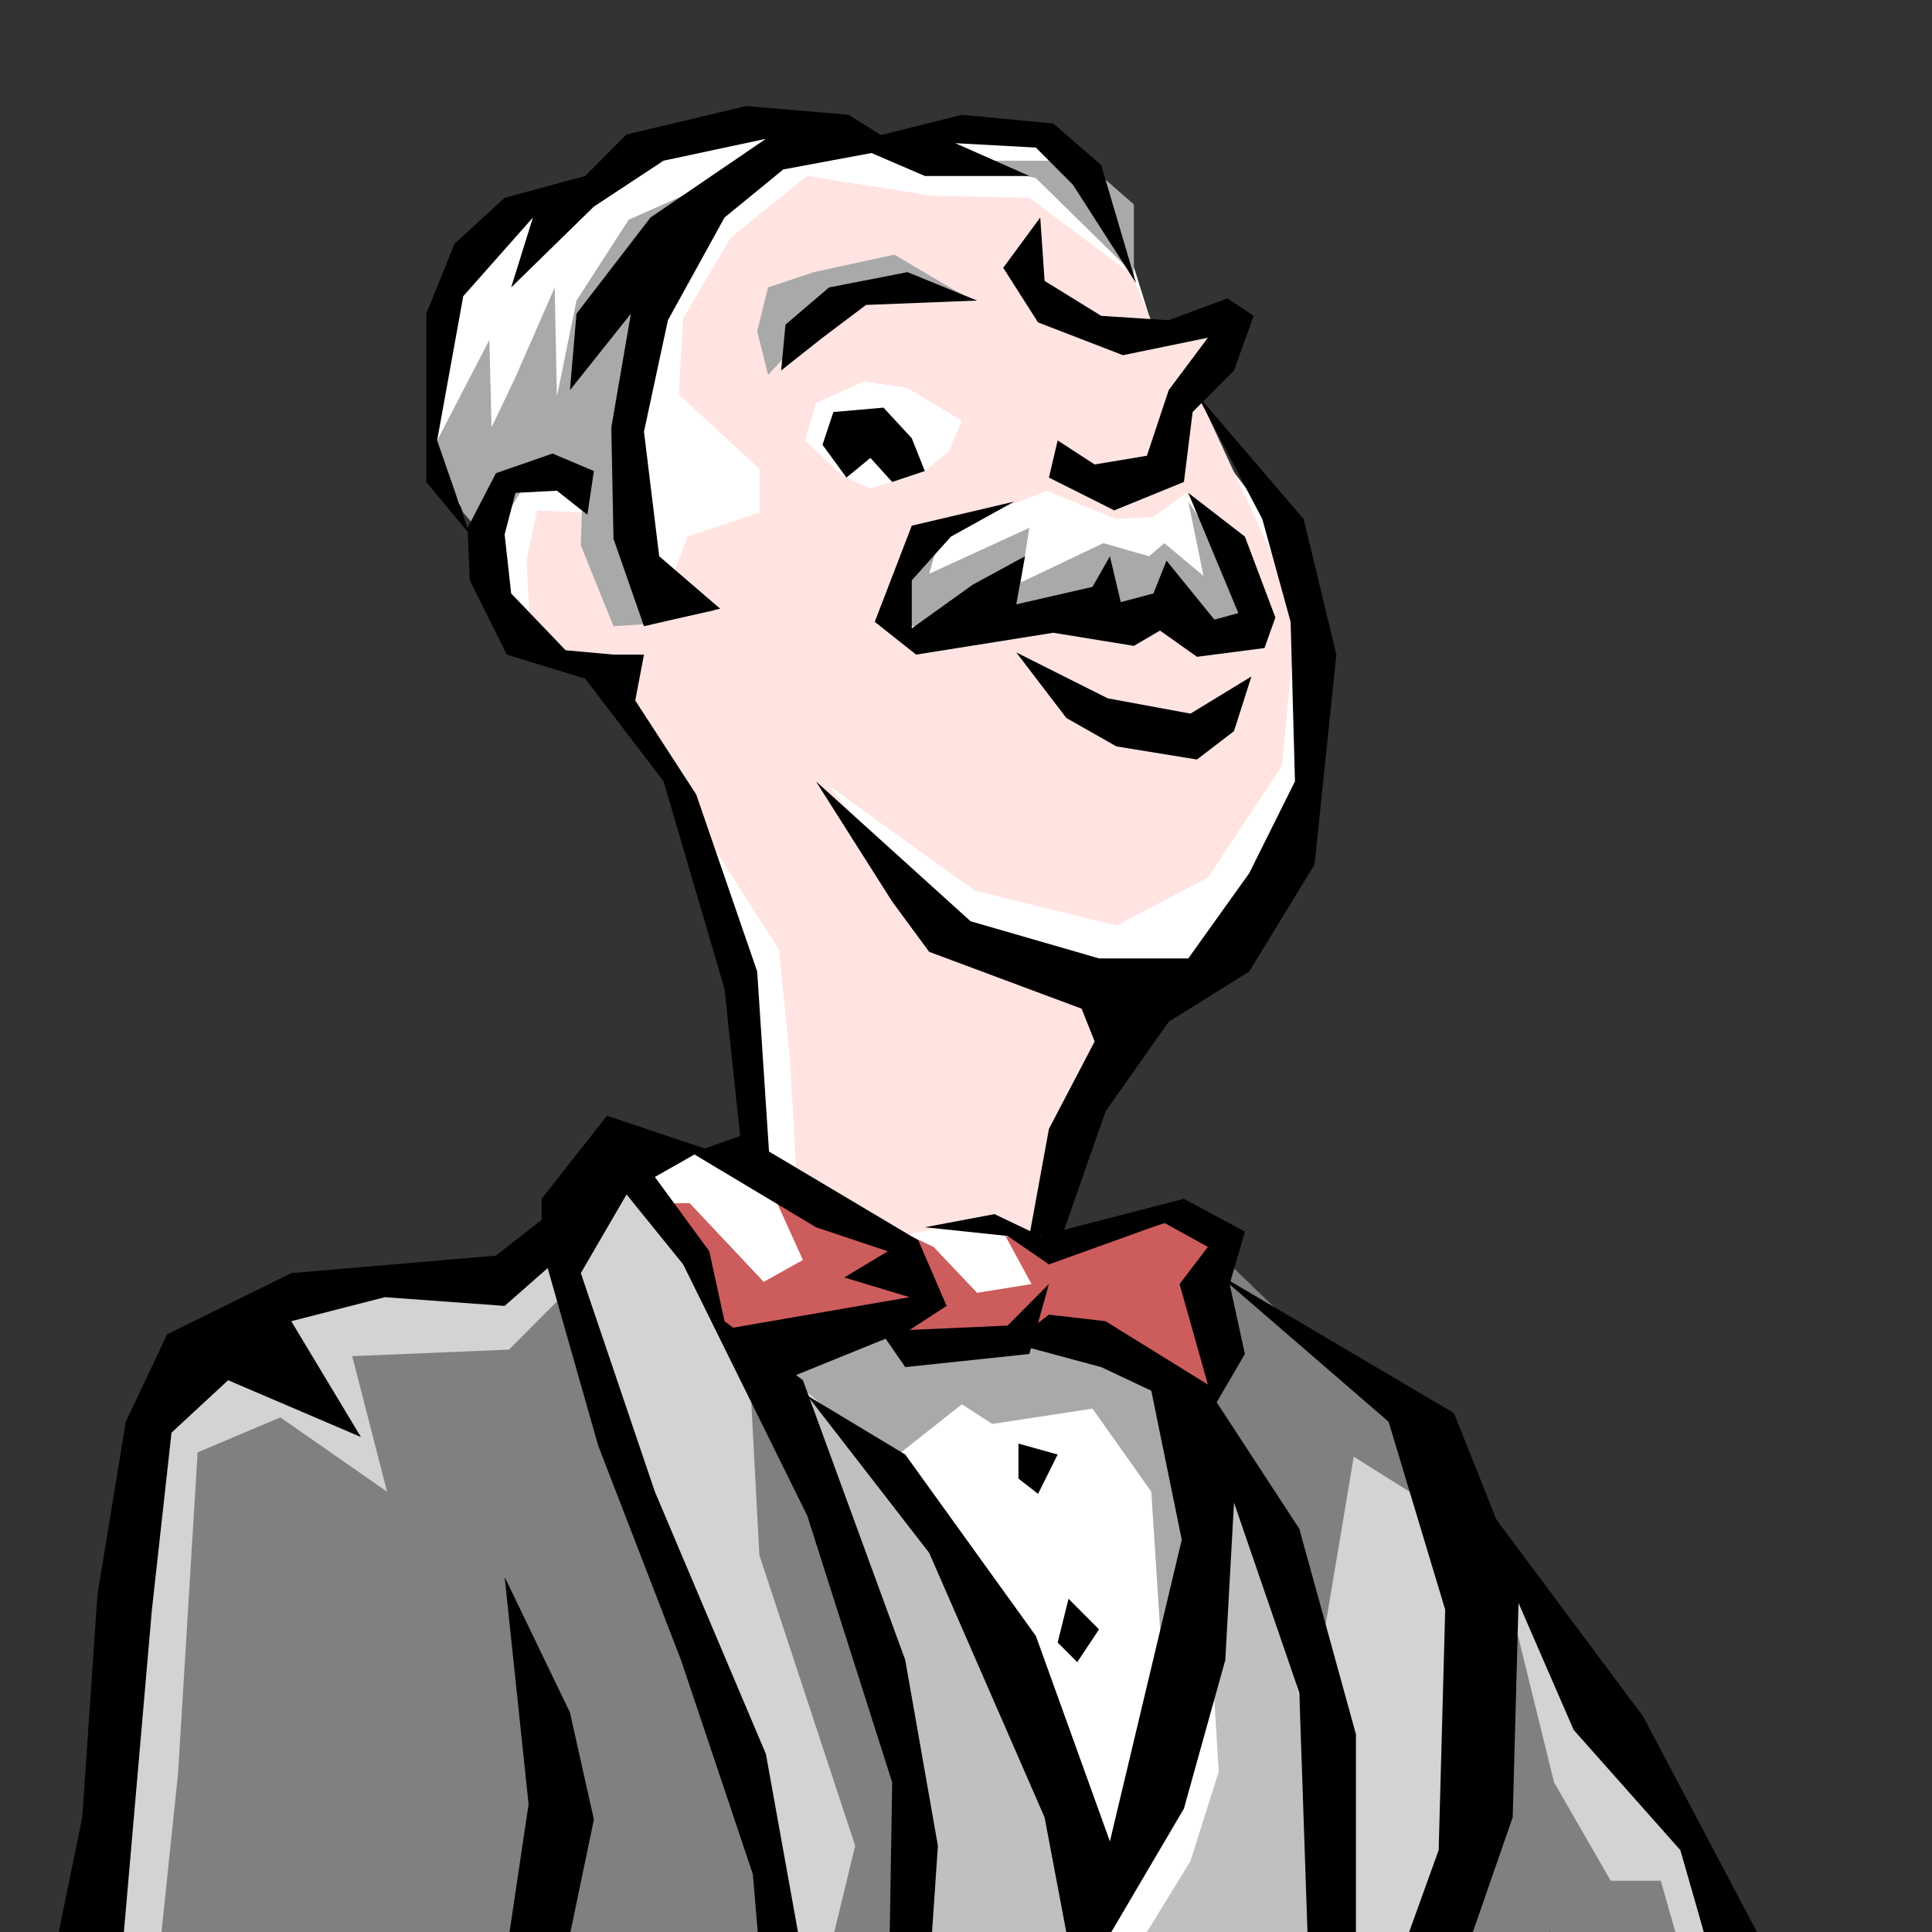 <?xml version="1.0" encoding="UTF-8" standalone="no"?>
<svg
   xmlns:dc="http://purl.org/dc/elements/1.1/"
   xmlns:cc="http://web.resource.org/cc/"
   xmlns:rdf="http://www.w3.org/1999/02/22-rdf-syntax-ns#"
   xmlns:svg="http://www.w3.org/2000/svg"
   xmlns="http://www.w3.org/2000/svg"
   xmlns:sodipodi="http://sodipodi.sourceforge.net/DTD/sodipodi-0.dtd"
   xmlns:inkscape="http://www.inkscape.org/namespaces/inkscape"
   width="200"
   height="200"
   id="svg2078"
   sodipodi:version="0.32"
   inkscape:version="0.44.1"
   sodipodi:docname="banner.svg"
   sodipodi:docbase="C:\kohsuke\My Projects\hudson\hudson\main\war\images"
   version="1.0">
  <rect width="100%" height="100%" fill="#333333" stroke="none"/>
  <defs
     id="defs2211" />
  <sodipodi:namedview
     inkscape:window-height="594"
     inkscape:window-width="866"
     inkscape:pageshadow="2"
     inkscape:pageopacity="0.0"
     guidetolerance="10.0"
     gridtolerance="10.0"
     objecttolerance="10.0"
     borderopacity="1.0"
     bordercolor="#666666"
     pagecolor="#ffffff"
     id="base"
     inkscape:zoom="0.73632813"
     inkscape:cx="198.03823"
     inkscape:cy="28.22838"
     inkscape:window-x="176"
     inkscape:window-y="222"
     inkscape:current-layer="svg2078"
     width="200px"
     height="200px" />
  <desc
     id="desc2080">wmf2svg</desc>
  <g
     id="g5544"
     transform="translate(-164.329,6.79)">
    <polygon
       transform="translate(19.013,4.074)"
       id="polygon2082"
       style="fill:#a9a9a9;fill-opacity:1;fill-rule:evenodd;stroke:none"
       points="30.54,502.384 0.113,505.552 22.426,511.208 178.396,510.529 327.154,510.529 331.887,507.136 282.978,504.873 248.267,501.479 205.669,504.873 179.298,504.873 149.547,500.801 30.54,502.384 30.54,502.384 " />
    <polygon
       transform="translate(19.013,4.074)"
       id="polygon2084"
       style="fill:white;fill-opacity:1;fill-rule:evenodd;stroke:none"
       points="122.049,150.116 118.668,145.365 111.456,144.46 107.849,149.437 109.427,190.614 109.878,215.502 129.261,229.303 179.298,236.316 201.386,458.945 198.005,484.737 186.285,495.597 174.565,500.122 177.72,507.588 206.57,504.647 229.785,494.918 284.781,503.063 303.037,496.502 272.159,491.977 259.086,479.307 221.221,490.846 213.107,479.76 246.464,421.388 262.016,234.28 308.672,179.528 287.936,139.935 253.001,121.156 261.115,92.649 273.286,88.124 280.273,74.775 281.4,48.983 266.75,29.752 260.664,10.294 255.029,4.186 234.744,3.281 222.122,1.697 211.98,3.733 203.415,10.294 194.85,12.331 192.371,20.023 190.342,34.729 191.244,39.707 195.301,43.779 195.977,51.471 200.034,57.128 209.5,60.521 217.614,72.739 222.122,91.065 222.122,108.486 212.656,108.486 205.443,113.011 178.171,135.41 154.956,203.284 134.671,199.438 124.077,170.252 122.049,150.116 122.049,150.116 " />
    <polygon
       transform="translate(19.013,4.074)"
       id="polygon2086"
       style="fill:#a9a9a9;fill-opacity:1;fill-rule:evenodd;stroke:none"
       points="205.218,482.248 223.475,482.248 223.024,487.452 211.98,492.203 205.218,482.248 205.218,482.248 " />
    <polygon
       transform="translate(19.013,4.074)"
       id="polygon2088"
       style="fill:#a9a9a9;fill-opacity:1;fill-rule:evenodd;stroke:none"
       points="234.293,479.76 232.49,485.868 244.21,487.678 251.198,479.307 234.293,479.76 234.293,479.76 " />
    <polygon
       transform="translate(19.013,4.074)"
       id="polygon2090"
       style="fill:#696969;fill-opacity:1;fill-rule:evenodd;stroke:none"
       points="179.298,502.158 184.707,499.217 194.85,500.122 194.174,497.859 204.316,496.954 202.062,490.62 196.653,491.072 188.99,495.597 198.231,484.511 209.05,486.547 212.881,491.977 227.306,487.452 229.109,503.063 220.544,505.099 219.868,508.719 204.542,511.434 175.692,506.683 179.298,502.158 179.298,502.158 " />
    <polygon
       transform="translate(19.013,4.074)"
       id="polygon2092"
       style="fill:#696969;fill-opacity:1;fill-rule:evenodd;stroke:none"
       points="231.814,487.678 244.661,488.357 252.325,478.402 259.988,479.76 251.423,491.751 259.537,490.393 262.692,496.049 269.68,496.502 279.146,499.217 309.348,496.276 301.46,506.457 278.695,508.719 262.692,504.194 253.001,506.457 231.814,504.421 228.208,491.072 231.814,487.678 231.814,487.678 " />
    <polygon
       transform="translate(19.013,4.074)"
       id="polygon2094"
       style="fill:#fffacd;fill-opacity:1;fill-rule:evenodd;stroke:none"
       points="113.033,451.252 106.497,441.75 106.046,421.84 108.976,416.184 122.725,411.206 139.179,419.804 141.883,428.854 137.375,440.166 136.699,452.384 144.813,456.909 161.943,469.126 163.07,488.81 155.407,504.647 29.188,505.552 55.784,498.086 66.603,485.416 84.634,480.212 99.961,470.483 110.554,468.673 111.456,456.909 113.033,451.252 113.033,451.252 " />
    <polygon
       transform="translate(19.013,4.074)"
       id="polygon2096"
       style="fill:#f0e68c;fill-opacity:1;fill-rule:evenodd;stroke:none"
       points="126.106,419.351 127.684,414.148 139.179,420.709 142.785,427.949 135.798,441.75 136.699,453.741 133.318,454.872 123.176,454.872 118.668,440.166 124.077,433.605 117.09,423.424 129.712,427.949 126.106,419.351 126.106,419.351 " />
    <polygon
       transform="translate(19.013,4.074)"
       id="polygon2098"
       style="fill:#f0e68c;fill-opacity:1;fill-rule:evenodd;stroke:none"
       points="130.163,463.47 136.248,470.031 137.826,475.235 144.363,477.723 143.912,471.162 138.728,459.397 152.927,467.09 149.321,458.492 161.041,469.126 162.619,485.416 156.984,502.611 110.554,506.231 51.276,506.231 68.631,500.122 74.041,493.561 86.663,492.429 102.891,481.343 104.919,485.868 99.284,495.597 113.935,483.832 114.611,477.723 122.725,477.271 122.725,481.343 124.528,485.868 124.077,491.524 121.147,498.538 129.712,490.393 130.614,479.76 122.725,468.673 130.163,463.47 130.163,463.47 " />
    <polygon
       transform="translate(19.013,4.074)"
       id="polygon2100"
       style="fill:#d2b48c;fill-opacity:1;fill-rule:evenodd;stroke:none"
       points="119.57,148.08 111.906,150.116 110.554,192.65 115.513,415.279 126.557,413.243 123.627,159.166 119.57,148.08 119.57,148.08 " />
    <polygon
       transform="translate(19.013,4.074)"
       id="polygon2102"
       style="fill:#a9a9a9;fill-opacity:1;fill-rule:evenodd;stroke:none"
       points="147.969,212.787 144.813,226.135 141.883,229.755 135.798,230.66 134.445,235.411 145.039,243.783 154.28,238.353 147.969,212.787 147.969,212.787 " />
    <polygon
       transform="translate(19.013,4.074)"
       id="polygon2104"
       style="fill:#ffe4e1;fill-opacity:1;fill-rule:evenodd;stroke:none"
       points="127.458,167.537 130.614,182.922 138.728,190.388 143.01,196.27 148.42,202.379 148.645,215.049 143.01,230.434 136.023,231.339 126.557,235.411 115.738,233.375 107.173,222.289 101.989,214.597 101.989,205.32 97.031,195.592 97.031,189.935 108.3,182.243 110.103,190.162 123.176,191.972 125.204,170.704 125.881,166.179 127.458,167.537 127.458,167.537 " />
    <polygon
       transform="translate(19.013,4.074)"
       id="polygon2106"
       style="fill:#ffe4e1;fill-opacity:1;fill-rule:evenodd;stroke:none"
       points="199.809,401.025 195.526,479.986 206.345,480.891 210.402,442.881 199.809,401.025 199.809,401.025 " />
    <polygon
       transform="translate(19.013,4.074)"
       id="polygon2108"
       style="fill:#d3d3d3;fill-opacity:1;fill-rule:evenodd;stroke:none"
       points="147.293,199.212 154.731,194.234 160.365,132.468 176.819,123.418 202.288,118.441 211.98,110.296 225.954,136.541 257.959,213.239 276.667,182.696 277.568,139.935 281.625,134.052 298.079,144.007 317.688,174.551 324.224,198.307 288.162,232.923 220.995,270.027 197.329,396.726 176.819,405.098 166.225,357.359 166.225,320.255 179.298,240.389 147.293,199.212 147.293,199.212 " />
    <polygon
       transform="translate(19.013,4.074)"
       id="polygon2110"
       style="fill:#bc8f8f;fill-opacity:1;fill-rule:evenodd;stroke:none"
       points="193.272,239.484 274.413,236.316 284.105,257.584 285.682,279.077 279.146,306.227 262.918,360.527 253.001,412.338 257.959,475.008 241.506,476.592 226.855,481.57 200.485,480.891 204.767,456.909 204.767,406.681 198.005,389.26 188.314,291.295 187.412,256.905 193.272,239.484 193.272,239.484 " />
    <polygon
       transform="translate(19.013,4.074)"
       id="polygon2112"
       style="fill:#696969;fill-opacity:1;fill-rule:evenodd;stroke:none"
       points="177.72,241.068 177.72,260.072 171.86,334.282 178.396,405.098 193.948,399.215 193.948,351.477 186.736,279.756 187.412,258.489 190.793,244.461 177.72,241.068 177.72,241.068 " />
    <polygon
       transform="translate(19.013,4.074)"
       id="polygon2114"
       style="fill:silver;fill-opacity:1;fill-rule:evenodd;stroke:none"
       points="228.884,133.373 241.957,146.043 251.874,162.559 260.889,184.732 257.058,193.329 258.41,198.307 268.553,181.791 271.483,172.514 270.581,158.034 271.933,140.613 278.695,159.618 281.625,174.098 282.527,192.198 280.048,223.873 279.146,245.366 264.045,255.095 257.508,241.068 237.9,258.941 225.503,247.855 234.068,229.303 239.928,184.279 235.42,160.071 228.884,133.373 228.884,133.373 " />
    <polygon
       transform="translate(19.013,4.074)"
       id="polygon2116"
       style="fill:white;fill-opacity:1;fill-rule:evenodd;stroke:none"
       points="234.519,135.41 247.366,132.016 259.988,132.016 267.426,144.912 267.426,161.202 260.439,183.148 249.394,154.641 234.519,135.41 234.519,135.41 " />
    <polygon
       transform="translate(19.013,4.074)"
       id="polygon2118"
       style="fill:#a9a9a9;fill-opacity:1;fill-rule:evenodd;stroke:none"
       points="237.449,140.387 244.887,134.505 248.042,136.541 258.41,134.957 264.496,143.555 266.073,167.989 270.581,135.862 257.058,126.36 239.026,125.907 225.954,130.885 237.449,140.387 237.449,140.387 " />
    <polygon
       transform="translate(19.013,4.074)"
       id="polygon2120"
       style="fill:gray;fill-opacity:1;fill-rule:evenodd;stroke:none"
       points="148.194,203.284 156.759,201.7 170.733,206.904 161.718,192.198 163.746,172.741 165.775,139.482 174.339,135.862 185.384,143.555 181.777,129.527 198.005,128.848 204.993,121.835 208.824,141.066 224.827,176.587 227.982,204.415 233.843,180.207 223.925,150.116 222.798,128.848 231.814,149.437 241.506,181.564 237.449,215.728 233.392,230.886 224.827,247.855 211.303,260.977 186.961,241.068 159.238,242.425 152.251,228.398 148.194,203.284 148.194,203.284 " />
    <polygon
       transform="translate(19.013,4.074)"
       id="polygon2122"
       style="fill:gray;fill-opacity:1;fill-rule:evenodd;stroke:none"
       points="271.933,119.346 290.641,137.446 292.669,144.46 285.457,139.935 282.076,160.071 270.581,133.826 271.933,129.527 269.905,122.513 271.933,119.346 271.933,119.346 " />
    <polygon
       transform="translate(19.013,4.074)"
       id="polygon2124"
       style="fill:gray;fill-opacity:1;fill-rule:evenodd;stroke:none"
       points="301.234,153.509 306.193,173.646 312.053,183.827 317.237,183.827 321.745,199.664 311.151,220.253 296.501,227.493 290.19,251.928 285.006,256.905 275.089,237.448 280.498,220.931 298.53,181.791 301.234,153.509 301.234,153.509 " />
    <polygon
       transform="translate(19.013,4.074)"
       id="polygon2126"
       style="fill:#cd5c5c;fill-opacity:1;fill-rule:evenodd;stroke:none"
       points="216.713,113.69 224.376,121.835 228.433,119.572 223.925,109.617 241.957,118.215 246.464,122.966 252.099,122.061 249.394,117.084 255.48,118.667 266.073,115.726 270.807,116.631 271.483,133.147 255.029,126.36 239.928,128.848 236.998,125.907 221.221,128.17 217.614,121.608 214.008,113.69 216.713,113.69 216.713,113.69 " />
    <polygon
       transform="translate(19.013,4.074)"
       id="polygon2128"
       style="fill:#ffe4e1;fill-opacity:1;fill-rule:evenodd;stroke:none"
       points="205.669,42.195 200.936,41.969 199.809,47.173 200.259,55.091 208.599,59.616 216.713,72.965 225.954,87.445 227.081,98.531 227.757,110.749 238.576,117.084 244.887,115.726 253.902,117.084 261.115,93.78 241.28,83.146 231.138,70.476 246.239,81.336 260.889,84.956 270.356,79.979 278.019,68.44 279.597,52.15 269.454,30.204 272.159,22.964 264.946,23.417 262.467,17.534 251.874,9.616 241.731,9.389 228.884,7.353 220.995,13.688 216.037,22.059 215.586,29.978 223.925,37.67 223.925,42.195 216.487,44.684 214.008,51.245 208.824,51.019 205.669,42.195 205.669,42.195 " />
    <polygon
       transform="translate(19.013,4.074)"
       id="polygon2130"
       style="fill:#a9a9a9;fill-opacity:1;fill-rule:evenodd;stroke:none"
       points="193.272,42.195 190.342,35.182 195.977,24.322 196.202,33.372 198.682,28.168 202.739,18.892 202.964,30.204 204.993,20.249 210.402,11.878 220.094,7.579 212.656,23.417 210.853,37.444 212.205,48.53 219.192,52.376 212.43,53.734 208.824,53.96 205.443,45.589 205.669,38.349 200.259,38.349 195.977,45.363 193.272,42.195 193.272,42.195 " />
    <polygon
       transform="translate(19.013,4.074)"
       id="polygon2132"
       style="fill:#a9a9a9;fill-opacity:1;fill-rule:evenodd;stroke:none"
       points="244.887,5.769 252.55,7.579 262.692,17.534 262.692,10.294 257.508,5.769 244.887,5.769 244.887,5.769 " />
    <polygon
       transform="translate(19.013,4.074)"
       id="polygon2134"
       style="fill:white;fill-opacity:1;fill-rule:evenodd;stroke:none"
       points="232.49,38.349 228.659,34.729 229.785,30.883 234.744,28.62 239.252,29.299 244.887,32.693 243.534,35.86 241.055,37.897 235.42,39.707 232.49,38.349 232.49,38.349 " />
    <polygon
       transform="translate(19.013,4.074)"
       id="polygon2136"
       style="fill:white;fill-opacity:1;fill-rule:evenodd;stroke:none"
       points="239.703,44.458 250.296,41.29 253.677,39.933 260.889,42.874 264.721,42.648 268.102,40.159 272.384,47.173 270.356,53.055 263.369,49.435 239.477,51.924 239.703,44.458 239.703,44.458 " />
    <polygon
       transform="translate(19.013,4.074)"
       id="polygon2138"
       style="fill:#a9a9a9;fill-opacity:1;fill-rule:evenodd;stroke:none"
       points="242.858,43.779 239.252,47.852 239.252,53.96 256.156,53.508 265.397,52.603 272.384,54.865 275.991,52.603 268.327,41.064 269.905,48.757 265.848,45.363 264.27,46.72 259.537,45.363 250.972,49.435 251.874,43.779 241.506,48.53 242.858,43.779 242.858,43.779 " />
    <polygon
       transform="translate(19.013,4.074)"
       id="polygon2140"
       style="fill:black;fill-opacity:1;fill-rule:evenodd;stroke:none"
       points="271.257,120.93 295.825,135.41 302.587,152.378 301.91,177.266 293.346,201.927 276.441,236.09 280.724,190.84 279.822,164.369 273.06,144.686 272.159,160.976 267.876,176.361 256.832,195.139 253.451,177.266 241.506,149.89 228.884,133.6 239.026,139.708 252.55,158.487 260.213,179.754 267.651,148.532 264.045,130.885 270.807,133.6 279.822,147.401 285.682,168.668 285.682,204.415 294.247,180.659 294.923,155.772 289.063,136.315 271.257,120.93 271.257,120.93 " />
    <polygon
       transform="translate(19.013,4.074)"
       id="polygon2142"
       style="fill:black;fill-opacity:1;fill-rule:evenodd;stroke:none"
       points="218.291,108.034 208.148,104.64 201.386,113.237 201.386,118.215 207.246,138.803 215.811,160.976 223.249,183.148 225.503,209.619 228.433,191.972 224.601,170.704 213.107,143.555 205.443,120.93 210.177,112.785 216.037,120.025 228.884,146.043 237.674,173.646 237.223,201.474 232.716,226.588 224.601,244.461 212.656,259.394 207.246,255.548 193.948,241.52 186.736,236.09 179.974,242.425 192.371,247.403 212.205,266.634 220.319,256.452 225.052,251.249 239.026,264.145 246.69,256 256.382,245.366 259.086,254.643 262.467,264.145 266.975,261.656 269.905,255.548 280.949,248.308 278.921,243.783 265.397,254.416 258.185,239.936 259.312,229.529 251.874,243.783 238.125,256.452 227.081,245.819 235.646,228.398 240.83,203.51 242.407,180.207 239.026,160.976 228.433,132.016 220.319,125.907 218.741,118.667 213.107,110.975 218.291,108.034 218.291,108.034 " />
    <polygon
       transform="translate(19.013,4.074)"
       id="polygon2144"
       style="fill:black;fill-opacity:1;fill-rule:evenodd;stroke:none"
       points="240.379,117.536 222.122,106.676 216.938,108.486 229.785,116.179 237.223,118.667 232.716,121.382 239.477,123.418 219.868,126.812 226.405,132.016 236.998,127.717 239.026,130.658 251.874,129.301 253.902,122.061 249.62,126.36 239.477,126.812 243.309,124.323 240.379,117.536 240.379,117.536 " />
    <polygon
       transform="translate(19.013,4.074)"
       id="polygon2146"
       style="fill:black;fill-opacity:1;fill-rule:evenodd;stroke:none"
       points="241.055,116.179 248.267,114.821 253.001,117.084 267.876,113.237 274.187,116.631 272.61,122.061 274.187,129.301 270.356,135.862 259.312,130.658 250.071,128.17 253.902,125.228 259.762,125.907 270.356,132.468 267.426,122.061 270.356,118.215 265.848,115.726 253.902,120.025 249.62,117.084 241.055,116.179 241.055,116.179 " />
    <polygon
       transform="translate(19.013,4.074)"
       id="polygon2148"
       style="fill:black;fill-opacity:1;fill-rule:evenodd;stroke:none"
       points="296.726,141.745 315.434,166.858 329.408,193.329 327.38,203.284 309.574,226.588 295.825,236.769 294.698,252.154 284.781,265.502 282.301,261.204 278.921,248.308 274.638,237.674 282.301,242.878 286.584,254.643 290.866,244.461 291.542,234.28 298.755,221.158 305.742,189.03 306.869,205.773 303.037,223.646 315.885,205.773 323.548,195.592 319.265,180.659 308.221,168.216 296.726,141.745 296.726,141.745 " />
    <polygon
       transform="translate(19.013,4.074)"
       id="polygon2150"
       style="fill:black;fill-opacity:1;fill-rule:evenodd;stroke:none"
       points="205.894,111.88 196.653,119.12 175.466,120.93 162.619,127.265 158.337,136.315 155.407,154.188 153.829,177.266 150.448,193.782 140.982,194.234 148.194,203.51 148.645,217.99 151.575,238.126 142.334,240.615 131.29,231.791 133.769,238.579 143.912,247.855 149.547,250.118 161.492,246.724 181.327,243.33 189.891,236.09 192.371,221.158 201.612,202.379 206.796,177.492 204.316,166.406 197.555,152.378 200.034,175.908 197.104,195.592 186.06,215.954 187.187,229.303 177.946,239.484 167.803,238.126 162.168,241.068 154.956,230.434 154.28,214.597 150.899,199.438 158.788,198.533 172.311,208.714 168.705,199.438 158.111,189.483 161.041,155.772 163.07,137.446 168.93,132.016 182.679,137.898 175.466,125.907 185.158,123.418 197.555,124.323 202.964,119.572 205.894,111.88 205.894,111.88 " />
    <polygon
       transform="translate(19.013,4.074)"
       id="polygon2152"
       style="fill:black;fill-opacity:1;fill-rule:evenodd;stroke:none"
       points="106.722,182.696 93.875,189.03 93.875,201.022 99.059,204.868 99.961,215.954 104.468,221.836 107.173,228.85 109.202,236.543 128.585,239.031 138.953,231.791 140.531,225.004 136.474,220.253 138.953,214.144 138.502,205.773 131.29,201.474 122.725,205.32 111.456,203.284 122.725,210.524 133.769,207.357 135.122,210.524 132.868,219.348 132.642,222.741 135.122,225.23 133.318,231.339 120.246,232.923 112.132,226.588 113.935,224.099 103.341,215.049 103.792,205.773 99.059,198.533 98.158,191.293 106.722,184.732 106.722,182.696 106.722,182.696 " />
    <polygon
       transform="translate(19.013,4.074)"
       id="polygon2154"
       style="fill:black;fill-opacity:1;fill-rule:evenodd;stroke:none"
       points="124.528,180.207 123.176,189.483 111.906,191.067 111.005,160.297 110.779,146.948 117.766,146.043 120.697,148.532 122.725,170.704 124.979,177.492 126.331,166.632 125.43,149.663 121.147,144.233 114.386,142.65 110.554,143.781 105.595,148.08 108.976,188.125 106.046,192.198 121.373,194.234 129.938,191.972 124.528,180.207 124.528,180.207 " />
    <polygon
       transform="translate(19.013,4.074)"
       id="polygon2156"
       style="fill:black;fill-opacity:1;fill-rule:evenodd;stroke:none"
       points="128.134,164.822 131.741,169.799 130.388,177.266 133.769,184.506 140.08,186.542 141.883,195.139 140.531,204.868 137.15,189.483 130.163,184.958 127.233,171.157 124.754,165.048 128.134,164.822 128.134,164.822 " />
    <polygon
       transform="translate(19.013,4.074)"
       id="polygon2158"
       style="fill:black;fill-opacity:1;fill-rule:evenodd;stroke:none"
       points="255.255,117.084 259.762,104.187 266.299,94.911 274.638,89.707 281.4,78.621 283.654,56.901 280.273,42.874 269.229,29.978 275.991,42.874 278.921,53.508 279.371,70.024 274.638,79.526 268.327,88.35 259.086,88.35 245.788,84.504 229.785,70.024 237.674,82.468 241.506,87.671 257.283,93.554 258.635,96.947 253.902,105.997 251.874,117.084 255.255,117.084 255.255,117.084 " />
    <polygon
       transform="translate(19.013,4.074)"
       id="polygon2160"
       style="fill:black;fill-opacity:1;fill-rule:evenodd;stroke:none"
       points="222.122,108.486 220.319,91.517 214.008,70.024 205.894,59.39 197.78,56.901 193.948,49.209 193.723,43.779 196.653,38.123 202.513,36.087 206.796,37.897 206.12,42.422 202.964,39.933 198.682,40.159 197.555,44.458 198.231,50.567 203.866,56.449 208.824,56.901 211.98,56.901 211.078,61.653 217.389,71.381 223.7,89.707 225.052,110.296 222.122,108.486 222.122,108.486 " />
    <polygon
       transform="translate(19.013,4.074)"
       id="polygon2162"
       style="fill:black;fill-opacity:1;fill-rule:evenodd;stroke:none"
       points="208.824,44.91 211.98,53.96 219.868,52.15 213.557,46.72 211.98,33.824 214.459,22.285 220.319,11.652 226.405,6.674 238.576,4.412 233.166,1.018 222.573,0.113 210.177,3.054 205.894,7.353 197.555,9.616 192.371,14.367 189.441,21.607 189.441,39.028 193.948,44.458 190.568,34.729 193.272,19.797 200.485,11.652 198.231,18.892 206.796,10.521 214.008,5.769 224.601,3.507 212.656,11.652 204.993,21.607 204.316,29.525 210.627,21.607 208.599,33.372 208.824,44.91 208.824,44.91 " />
    <polygon
       transform="translate(19.013,4.074)"
       id="polygon2164"
       style="fill:black;fill-opacity:1;fill-rule:evenodd;stroke:none"
       points="233.166,3.959 244.887,1.018 254.353,1.923 259.312,6.222 262.918,18.439 256.382,8.258 252.55,4.412 244.21,3.959 251.874,7.353 241.055,7.353 233.166,3.959 233.166,3.959 " />
    <polygon
       transform="translate(19.013,4.074)"
       id="polygon2166"
       style="fill:black;fill-opacity:1;fill-rule:evenodd;stroke:none"
       points="232.941,38.575 235.42,36.539 237.674,39.028 241.055,37.897 239.703,34.503 236.773,31.335 231.589,31.788 230.462,35.182 232.941,38.575 232.941,38.575 " />
    <polygon
       transform="translate(19.013,4.074)"
       id="polygon2168"
       style="fill:black;fill-opacity:1;fill-rule:evenodd;stroke:none"
       points="253.001,11.652 253.451,18.213 259.312,21.833 266.299,22.285 272.384,20.023 275.089,21.833 273.06,27.489 268.778,31.788 267.876,39.028 260.664,41.969 253.902,38.575 254.804,34.729 258.635,37.218 264.045,36.313 266.299,29.525 270.356,24.095 261.566,25.905 252.775,22.512 249.169,16.856 253.001,11.652 253.001,11.652 " />
    <polygon
       transform="translate(19.013,4.074)"
       id="polygon2170"
       style="fill:black;fill-opacity:1;fill-rule:evenodd;stroke:none"
       points="250.521,56.675 259.988,61.426 268.553,63.01 274.864,59.164 273.06,64.82 269.229,67.761 260.889,66.404 255.705,63.463 250.521,56.675 250.521,56.675 " />
    <polygon
       transform="translate(19.013,4.074)"
       id="polygon2172"
       style="fill:black;fill-opacity:1;fill-rule:evenodd;stroke:none"
       points="281.851,249.213 287.035,273.195 285.908,296.046 272.159,337.676 259.312,388.808 256.832,420.709 259.312,451.479 262.467,480.891 249.62,479.307 227.081,482.475 237.9,475.235 256.156,475.235 253.677,448.99 252.775,425.234 249.62,434.51 247.141,458.719 244.436,434.962 248.042,413.921 243.985,395.369 252.775,391.749 257.283,364.373 264.946,319.576 268.102,282.019 269.68,302.155 268.102,334.508 279.822,296.498 283.879,272.742 279.371,249.213 281.851,249.213 281.851,249.213 " />
    <polygon
       transform="translate(19.013,4.074)"
       id="polygon2174"
       style="fill:black;fill-opacity:1;fill-rule:evenodd;stroke:none"
       points="174.79,241.294 173.663,264.597 164.422,320.707 164.422,354.644 169.606,382.02 176.368,408.718 190.117,404.645 193.272,423.876 194.85,448.537 190.117,480.891 197.329,482.927 214.234,484.963 227.081,482.022 230.011,432.247 225.954,398.989 233.392,350.572 241.506,317.766 231.814,308.716 225.954,337.676 223.024,363.92 222.348,415.505 222.348,469.578 216.262,480.891 198.907,478.402 197.329,471.615 200.936,409.849 203.415,432.474 206.57,469.126 208.599,421.614 208.148,388.808 201.386,385.188 200.485,351.024 204.993,289.711 196.202,336.771 192.145,311.431 189.215,275.457 199.809,263.919 202.964,257.81 196.878,263.466 189.215,267.765 189.215,256.905 190.117,246.045 184.933,253.738 184.031,271.837 184.031,293.331 188.088,342.427 192.371,379.532 192.371,397.631 184.031,400.573 177.946,402.609 173.213,379.532 168.029,341.296 171.635,298.987 178.396,263.014 180.876,239.258 174.79,241.294 174.79,241.294 " />
    <polygon
       transform="translate(19.013,4.074)"
       id="polygon2176"
       style="fill:black;fill-opacity:1;fill-rule:evenodd;stroke:none"
       points="126.557,234.733 131.29,415.279 124.979,413.469 123.627,256.905 116.865,246.95 118.893,412.338 114.836,414.374 111.23,231.113 126.557,234.733 126.557,234.733 " />
    <polygon
       transform="translate(19.013,4.074)"
       id="polygon2178"
       style="fill:black;fill-opacity:1;fill-rule:evenodd;stroke:none"
       points="113.259,455.099 104.018,442.202 101.989,432.021 103.116,419.125 106.046,416.41 115.738,412.338 128.134,411.433 138.953,416.41 145.039,426.365 143.461,436.546 137.375,446.501 143.01,455.099 133.318,453.515 132.191,440.166 125.655,444.917 125.655,455.099 120.922,451.026 120.922,441.297 127.233,438.13 127.233,423.197 131.741,431.342 131.29,434.962 137.826,434.962 139.855,423.65 132.191,417.994 121.373,415.053 111.23,417.089 107.173,422.745 108.075,429.985 106.046,436.546 110.779,445.822 112.808,439.261 116.865,451.479 113.259,455.099 113.259,455.099 " />
    <polygon
       transform="translate(19.013,4.074)"
       id="polygon2180"
       style="fill:black;fill-opacity:1;fill-rule:evenodd;stroke:none"
       points="138.953,453.062 154.731,458.719 164.422,470.031 165.549,489.715 159.464,506.683 153.153,507.814 122.5,508.267 86.663,508.267 72.238,509.851 52.178,508.719 26.258,507.136 22.652,503.063 26.258,497.859 43.613,498.991 52.178,497.407 62.546,485.416 74.266,480.438 95.453,479.307 68.631,487 61.419,493.334 58.489,498.538 36.401,504.647 67.73,503.968 82.606,496.954 103.567,487 90.72,496.954 83.056,503.516 98.834,503.063 107.173,495.371 121.373,484.511 116.865,493.334 112.357,503.063 126.557,499.443 136.248,488.583 135.798,481.343 127.233,475.687 127.233,470.031 130.614,462.338 132.642,467.09 130.163,473.198 136.925,476.818 143.01,482.927 143.01,493.334 135.347,501.479 150.673,493.334 153.153,480.438 147.518,476.14 140.982,472.067 143.461,465.958 136.925,459.85 146.616,464.375 148.194,471.162 154.28,474.782 157.435,484.963 154.731,499.443 161.943,485.416 161.041,469.578 152.702,461.886 138.953,453.062 138.953,453.062 " />
    <polygon
       transform="translate(19.013,4.074)"
       id="polygon2182"
       style="fill:black;fill-opacity:1;fill-rule:evenodd;stroke:none"
       points="114.386,451.479 110.779,454.194 110.779,463.922 107.624,469.126 97.481,470.031 90.72,474.103 81.479,480.891 86.663,480.891 96.805,473.198 107.173,472.746 115.738,469.578 117.316,462.338 112.808,456.682 114.386,451.479 114.386,451.479 " />
    <polygon
       transform="translate(19.013,4.074)"
       id="polygon2184"
       style="fill:black;fill-opacity:1;fill-rule:evenodd;stroke:none"
       points="214.234,493.787 208.148,482.475 195.752,482.022 186.511,493.334 174.339,499.443 173.663,507.136 182.003,510.756 205.443,510.303 199.358,501.932 184.933,501.479 178.396,504.647 178.396,499.896 189.666,495.371 198.456,487 204.091,486.547 214.234,493.787 214.234,493.787 " />
    <polygon
       transform="translate(19.013,4.074)"
       id="polygon2186"
       style="fill:black;fill-opacity:1;fill-rule:evenodd;stroke:none"
       points="212.656,491.298 220.319,487.678 218.291,481.343 222.348,479.307 223.925,484.963 229.109,490.167 233.166,503.968 226.63,505.099 225.954,509.172 204.993,511.887 218.291,508.267 218.291,499.443 222.348,502.611 227.982,501.479 225.503,489.036 220.995,490.62 214.684,493.787 212.656,491.298 212.656,491.298 " />
    <polygon
       transform="translate(19.013,4.074)"
       id="polygon2188"
       style="fill:black;fill-opacity:1;fill-rule:evenodd;stroke:none"
       points="232.265,480.438 225.052,488.583 229.109,492.203 232.265,487.678 245.563,490.167 253.677,478.855 250.071,478.855 241.957,485.416 234.744,484.963 235.646,480.438 232.265,480.438 232.265,480.438 " />
    <polygon
       transform="translate(19.013,4.074)"
       id="polygon2190"
       style="fill:black;fill-opacity:1;fill-rule:evenodd;stroke:none"
       points="257.283,477.723 268.553,488.131 289.063,493.787 311.602,494.239 314.758,499.896 302.812,508.267 274.638,510.756 261.34,505.099 257.283,509.172 230.011,506.683 230.011,501.479 255.255,503.968 260.439,501.479 278.244,507.136 299.431,505.099 300.783,499.896 306.418,496.954 287.485,496.954 268.102,492.882 257.283,477.723 257.283,477.723 " />
    <polygon
       transform="translate(19.013,4.074)"
       id="polygon2192"
       style="fill:black;fill-opacity:1;fill-rule:evenodd;stroke:none"
       points="147.518,201.248 150.448,213.465 147.067,220.705 147.067,226.814 143.686,232.47 136.699,232.47 137.15,227.945 142.785,229.076 144.813,222.515 144.137,217.085 142.785,207.809 145.715,213.465 147.293,209.845 147.518,201.248 147.518,201.248 " />
    <polygon
       transform="translate(19.013,4.074)"
       id="polygon2194"
       style="fill:black;fill-opacity:1;fill-rule:evenodd;stroke:none"
       points="250.296,41.064 239.703,43.553 235.871,53.508 240.153,56.901 254.353,54.639 262.692,55.996 265.397,54.413 269.229,57.128 276.216,56.223 277.343,53.055 274.187,44.684 268.327,40.159 273.511,52.603 271.032,53.281 266.073,47.173 264.721,50.567 261.34,51.471 260.213,46.72 258.41,49.888 250.521,51.698 251.423,46.72 246.014,49.662 239.703,54.186 239.703,49.209 243.76,44.684 250.296,41.064 250.296,41.064 " />
    <polygon
       transform="translate(19.013,4.074)"
       id="polygon2196"
       style="fill:#a9a9a9;fill-opacity:1;fill-rule:evenodd;stroke:none"
       points="245.563,20.023 237.9,15.498 229.56,17.308 224.827,18.892 223.7,23.417 224.827,27.942 231.138,21.154 239.928,18.665 245.563,20.023 245.563,20.023 " />
    <polygon
       transform="translate(19.013,4.074)"
       id="polygon2198"
       style="fill:black;fill-opacity:1;fill-rule:evenodd;stroke:none"
       points="226.179,27.489 226.63,22.738 231.138,18.892 239.252,17.308 246.464,20.249 234.969,20.702 230.462,24.095 226.179,27.489 226.179,27.489 " />
    <polygon
       transform="translate(19.013,4.074)"
       id="polygon2200"
       style="fill:black;fill-opacity:1;fill-rule:evenodd;stroke:none"
       points="250.747,138.577 250.747,142.197 252.775,143.781 254.804,139.708 250.747,138.577 250.747,138.577 " />
    <polygon
       transform="translate(19.013,4.074)"
       id="polygon2202"
       style="fill:black;fill-opacity:1;fill-rule:evenodd;stroke:none"
       points="255.931,154.641 254.804,159.166 256.832,161.202 259.086,157.808 255.931,154.641 255.931,154.641 " />
    <polygon
       transform="translate(19.013,4.074)"
       id="polygon2204"
       style="fill:black;fill-opacity:1;fill-rule:evenodd;stroke:none"
       points="266.073,211.655 273.737,209.619 268.102,215.275 272.384,218.443 268.102,220.479 270.807,231.339 264.045,219.574 266.073,211.655 266.073,211.655 " />
    <polygon
       transform="translate(19.013,4.074)"
       id="polygon2206"
       style="fill:#f0e68c;fill-opacity:1;fill-rule:evenodd;stroke:none"
       points="253.902,215.954 253.902,211.882 258.41,209.619 260.439,212.334 258.861,218.895 253.902,215.954 253.902,215.954 " />
    <polygon
       transform="translate(19.013,4.074)"
       id="polygon2208"
       style="fill:black;fill-opacity:1;fill-rule:evenodd;stroke:none"
       points="253.902,211.882 252.775,216.859 255.931,220.026 259.537,219.574 260.889,216.859 260.439,211.882 257.058,217.312 253.902,211.882 253.902,211.882 " />
  </g>
</svg>
